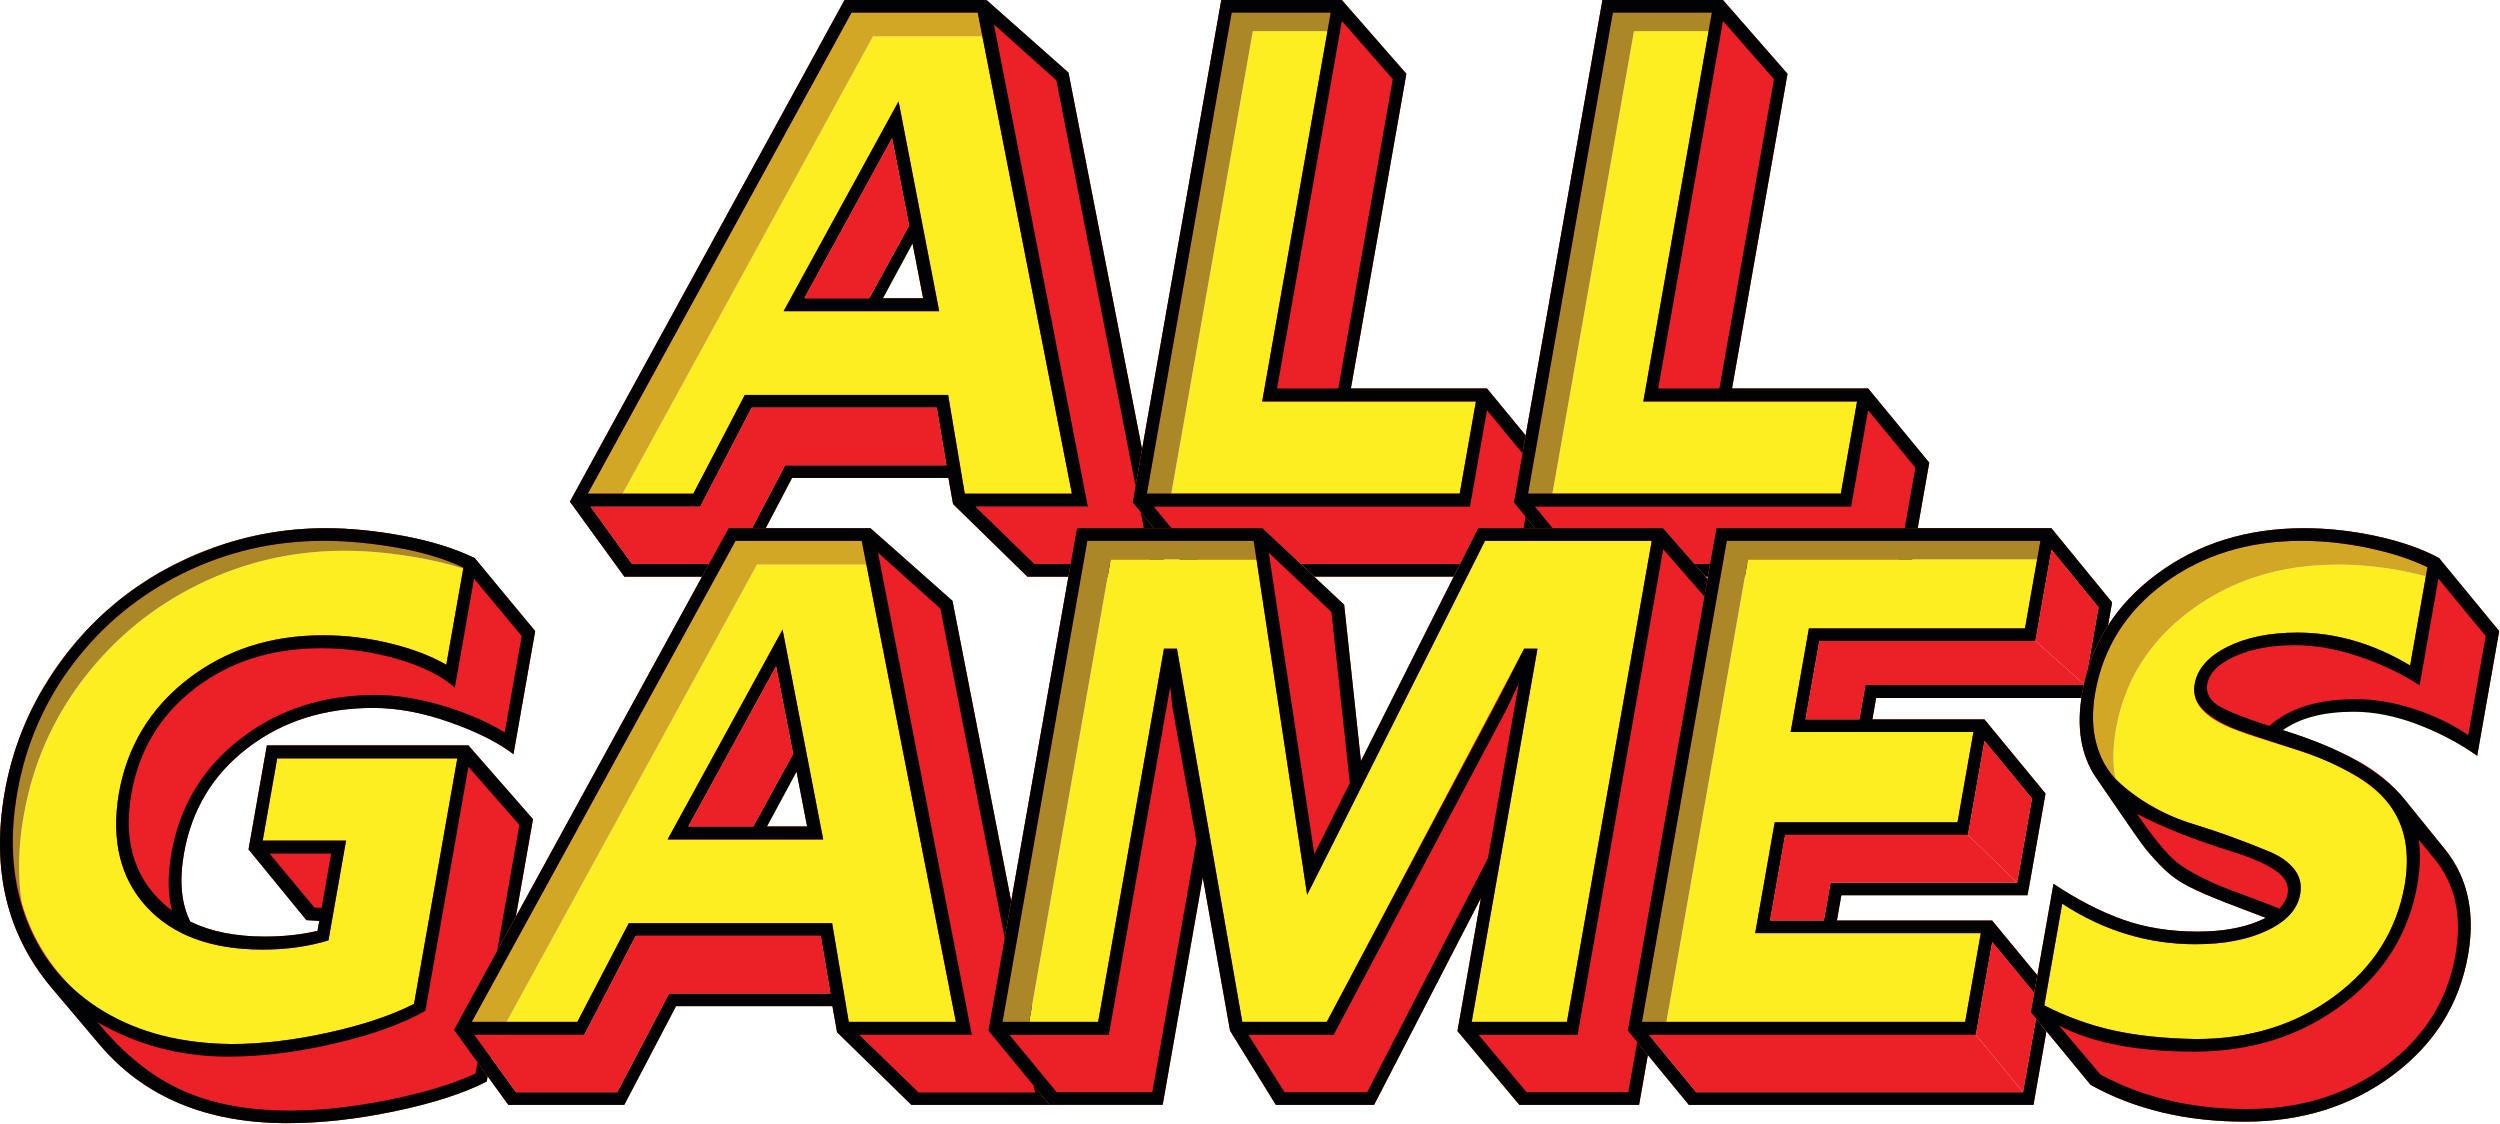 <?xml version="1.0" encoding="UTF-8" standalone="no"?><!DOCTYPE svg PUBLIC "-//W3C//DTD SVG 1.1//EN" "http://www.w3.org/Graphics/SVG/1.1/DTD/svg11.dtd"><svg width="100%" height="100%" viewBox="0 0 2151 967" version="1.1" xmlns="http://www.w3.org/2000/svg" xmlns:xlink="http://www.w3.org/1999/xlink" xml:space="preserve" xmlns:serif="http://www.serif.com/" style="fill-rule:evenodd;clip-rule:evenodd;stroke-linejoin:round;stroke-miterlimit:2;"><g id="ALL"><g id="A"><path d="M759.724,256.631l25.415,-47.059l7.055,36.083l0.872,4.537l1.243,6.439l-34.585,0Zm7.916,-137.883l10.008,51.468l0.872,4.526l3.729,19.391l-34.33,62.498l-55.942,0l75.663,-137.883Zm157.178,-28.21l-3.208,-16.342l-48.441,-42.883l-122.03,-0l-221.568,404.598l72.878,-0l44.318,-85.225l159.23,-0l4.696,27.848l0.584,3.454l3.082,18.371l-138.84,-0l-44.552,84.863l-87.19,0l-23.44,-32.439l-5.546,10.147l24.151,33.151l97.986,0l44.541,-84.874l134.611,-0l2.964,17.011l0.648,3.453l0.319,1.913l5.589,5.482l3.57,3.464l12.612,12.347l1.073,0.998l41.163,40.206l120.054,0l-79.254,-405.543Z" style="fill:#fcee21;fill-rule:nonzero;"/><path d="M921.61,74.196l-48.441,-42.883l-122.03,-0l-221.568,404.598l-21.538,-0l10.381,14.248l1.923,2.624l-5.546,10.147l24.151,33.151l-1.679,0l-46.899,-64.474l236.368,-431.607l122.01,0l70.573,62.508l1.795,9.117l0.5,2.571Z" style="fill:#d1a725;fill-rule:nonzero;"/><path d="M756.441,256.631l27.891,-51.649l9.924,51.649l-37.815,0Zm-64.464,0l75.599,-137.883l14.673,75.385l-34.33,62.498l-55.942,0Zm81.156,-169.44l-98.932,180.586l133.889,-0l-34.957,-180.586Zm-16.692,169.44l27.891,-51.649l9.924,51.649l-37.815,0Zm-64.464,0l75.599,-137.883l14.673,75.385l-34.33,62.498l-55.942,0Zm81.156,-169.44l-98.932,180.586l133.889,-0l-34.957,-180.586Zm-25.214,169.44l-55.942,0l75.599,-137.883l14.673,75.385l-34.33,62.498Zm46.337,0l-37.815,0l27.891,-51.649l9.924,51.649Zm-120.055,11.146l133.889,-0l-34.957,-180.586l-98.932,180.586Zm141.581,72.05l-174.976,-0l-44.265,84.927l-90.824,0l226.966,-413.895l108.547,0l81.006,413.895l-92.141,0l-14.313,-84.927Zm-140.263,60.532l-44.626,84.927l-87.127,-0l-35.733,-49.375l94.416,-0l44.318,-85.225l159.23,-0l8.362,49.673l-138.84,-0Zm243.796,-337.851l-70.573,-62.508l-122.073,0l-236.305,431.607l46.836,64.538l99.717,0l44.552,-84.938l134.547,-0l3.985,22.44l63.942,62.498l120.118,0l-84.746,-433.637Zm-162.874,194.123l27.891,-51.649l9.924,51.649l-37.815,0Zm-64.464,0l75.599,-137.883l14.673,75.385l-34.33,62.498l-55.942,0Zm81.156,-169.44l-98.932,180.586l133.889,-0l-34.957,-180.586Zm-16.692,169.44l27.891,-51.649l9.924,51.649l-37.815,0Zm-64.464,0l75.599,-137.883l14.673,75.385l-34.33,62.498l-55.942,0Zm81.156,-169.44l-98.932,180.586l133.889,-0l-34.957,-180.586Zm-16.692,169.44l27.891,-51.649l9.924,51.649l-37.815,0Zm-64.464,0l75.599,-137.883l14.673,75.385l-34.33,62.498l-55.942,0Zm81.156,-169.44l-98.932,180.586l133.889,-0l-34.957,-180.586Zm-16.692,169.44l27.891,-51.649l9.924,51.649l-37.815,0Zm-64.464,0l75.599,-137.883l14.673,75.385l-34.33,62.498l-55.942,0Zm81.156,-169.44l-98.932,180.586l133.889,-0l-34.957,-180.586Z" style="fill:#ec2027;fill-rule:nonzero;"/><path d="M785.139,209.572l9.117,47.059l-34.532,0l25.415,-47.059Zm-93.162,47.059l75.599,-137.883l14.673,75.385l-34.33,62.498l-55.942,0Zm81.156,-169.44l-98.932,180.586l133.889,-0l-34.957,-180.586Zm12.006,122.381l9.117,47.059l-34.532,0l25.415,-47.059Zm-93.162,47.059l75.599,-137.883l14.673,75.385l-34.33,62.498l-55.942,0Zm81.156,-169.44l-98.932,180.586l133.889,-0l-34.957,-180.586Zm12.006,122.381l9.117,47.059l-34.532,0l25.415,-47.059Zm-93.162,47.059l75.599,-137.883l14.673,75.385l-34.33,62.498l-55.942,0Zm81.156,-169.44l-98.932,180.586l133.889,-0l-34.957,-180.586Zm12.006,122.381l9.117,47.059l-34.532,0l25.415,-47.059Zm-93.162,47.059l75.599,-137.883l14.673,75.385l-34.33,62.498l-55.942,0Zm81.156,-169.44l-98.932,180.586l133.889,-0l-34.957,-180.586Zm-25.214,169.44l-55.942,0l75.599,-137.883l14.673,75.385l-34.33,62.498Zm46.337,0l-34.532,0l25.415,-47.059l9.117,47.059Zm-120.055,11.146l133.889,-0l-34.957,-180.586l-98.932,180.586Zm215.958,217.509l-50.82,-49.375l96.678,-0l-80.783,-414.852l53.668,48.069l80.943,414.617l0.329,1.541l-100.015,-0Zm-74.377,-145.459l-174.976,-0l-44.265,84.927l-90.824,0l226.966,-413.895l108.547,0l81.006,413.895l-92.141,0l-14.313,-84.927Zm-140.263,60.532l-44.626,84.927l-87.127,-0l-35.733,-49.375l94.416,-0l44.318,-85.225l159.23,-0l8.362,49.673l-138.84,-0Zm243.796,-337.851l-70.573,-62.508l-122.073,0l-236.305,431.607l46.836,64.538l99.717,0l44.552,-84.938l134.547,-0l3.985,22.44l63.942,62.498l120.118,0l0.011,-0.064l-84.757,-433.573Zm-134.176,147.064l9.117,47.059l-34.532,0l25.415,-47.059Zm-93.162,47.059l75.599,-137.883l14.673,75.385l-34.33,62.498l-55.942,0Zm81.156,-169.44l-98.932,180.586l133.889,-0l-34.957,-180.586Zm12.006,122.381l9.117,47.059l-34.532,0l25.415,-47.059Zm-93.162,47.059l75.599,-137.883l14.673,75.385l-34.33,62.498l-55.942,0Zm81.156,-169.44l-98.932,180.586l133.889,-0l-34.957,-180.586Zm12.006,122.381l9.117,47.059l-34.532,0l25.415,-47.059Zm-93.162,47.059l75.599,-137.883l14.673,75.385l-34.33,62.498l-55.942,0Zm81.156,-169.44l-98.932,180.586l133.889,-0l-34.957,-180.586Zm12.006,122.381l9.117,47.059l-34.532,0l25.415,-47.059Zm-93.162,47.059l75.599,-137.883l14.673,75.385l-34.33,62.498l-55.942,0Zm81.156,-169.44l-98.932,180.586l133.889,-0l-34.957,-180.586Z" style="fill:#010204;fill-rule:nonzero;"/><path d="M990.174,485.286l-100.015,-0l-50.82,-49.375l95.669,-0l54.837,47.834l0.329,1.541Z" style="fill:#ec2027;fill-rule:nonzero;"/><path d="M782.249,194.133l-34.33,62.498l-55.942,0l75.599,-137.883l14.673,75.385Z" style="fill:#ec2027;fill-rule:nonzero;"/><path d="M814.359,400.359l-138.84,-0l-44.626,84.927l-87.127,-0l-35.733,-49.375l94.416,-0l44.318,-85.225l159.23,-0l8.362,49.673Z" style="fill:#ec2027;fill-rule:nonzero;"/></g><g id="L"><path d="M1301.49,361.12l-22.1,-26.84l-117.08,0l47.74,-270.762l-32.11,-36.679l-15.747,0l18.818,21.474l17.382,19.795l-46.931,266.172l-52.659,0l54.2,-307.441l-75.078,0l-72.135,409.072l259.011,-0l14.621,-82.898l6.683,8.107l19.507,23.673l14.43,17.531l-14.621,82.962l-272.069,-0l-29.868,-36.317l-1.785,10.136l30.442,37.04l282.577,0l17.288,-98.05l-30.516,-36.975Z" style="fill:#fcee21;fill-rule:nonzero;"/><path d="M1177.94,26.839l-15.747,0l-7.65,-8.712l-1.54,8.712l-75.078,0l-72.135,409.072l-13.069,-0l10.763,13.058l-1.785,10.136l30.442,37.04l-5.005,0l-52.552,-63.879l76.214,-432.266l103.66,0l23.482,26.839Z" style="fill:#ab8727;fill-rule:nonzero;"/><path d="M986.793,424.722l269.106,0l13.971,-79.275l-183.901,0l58.991,-334.577l-85.193,-0l-72.974,413.852Zm40.376,71.402l-52.574,-63.837l76.226,-432.287l103.627,0l55.592,63.507l-47.75,270.741l117.122,0l52.573,63.837l-17.287,98.039l-287.529,-0Z" style="fill:#ec2027;fill-rule:nonzero;"/><path d="M1098.8,334.248l52.637,0l46.933,-266.14l-43.83,-50.013l-55.74,316.153Zm-65.441,151.017l272.059,-0l14.621,-82.92l-40.642,-49.332l-14.62,82.908l-272.07,0l40.652,49.344Zm-46.57,-60.543l269.106,0l13.971,-79.275l-183.901,0l58.991,-334.577l-85.193,-0l-72.974,413.852Zm40.376,71.402l-52.574,-63.837l76.226,-432.287l103.627,0l55.592,63.507l-47.75,270.741l117.122,0l52.573,63.837l-17.287,98.039l-287.529,-0Z" style="fill:#010204;fill-rule:nonzero;"/></g><g id="L1" serif:id="L"><path d="M1629.42,361.12l-22.1,-26.84l-117.079,0l47.739,-270.762l-32.11,-36.679l-15.746,0l18.817,21.474l17.383,19.795l-46.932,266.172l-52.658,0l54.199,-307.441l-75.077,0l-72.135,409.072l259.011,-0l14.62,-82.898l6.683,8.107l19.508,23.673l14.429,17.531l-14.62,82.962l-272.069,-0l-29.868,-36.317l-1.785,10.136l30.441,37.04l282.578,0l17.287,-98.05l-30.516,-36.975Z" style="fill:#fcee21;fill-rule:nonzero;"/><path d="M1505.88,26.839l-15.746,0l-7.65,-8.712l-1.541,8.712l-75.077,0l-72.135,409.072l-13.07,-0l10.764,13.058l-1.785,10.136l30.441,37.04l-5.004,0l-52.553,-63.879l76.215,-432.266l103.659,0l23.482,26.839Z" style="fill:#ab8727;fill-rule:nonzero;"/><path d="M1314.73,424.722l269.105,0l13.972,-79.275l-183.902,0l58.992,-334.577l-85.193,-0l-72.974,413.852Zm40.375,71.402l-52.573,-63.837l76.225,-432.287l103.628,0l55.591,63.507l-47.75,270.741l117.122,0l52.574,63.837l-17.287,98.039l-287.53,-0Z" style="fill:#ec2027;fill-rule:nonzero;"/><path d="M1426.74,334.248l52.637,0l46.932,-266.14l-43.829,-50.013l-55.74,316.153Zm-65.441,151.017l272.059,-0l14.62,-82.92l-40.641,-49.332l-14.62,82.908l-272.07,0l40.652,49.344Zm-46.57,-60.543l269.105,0l13.972,-79.275l-183.902,0l58.992,-334.577l-85.193,-0l-72.974,413.852Zm40.375,71.402l-52.573,-63.837l76.225,-432.287l103.628,0l55.591,63.507l-47.75,270.741l117.122,0l52.574,63.837l-17.287,98.039l-287.53,-0Z" style="fill:#010204;fill-rule:nonzero;"/></g></g><g id="GAMES"><g id="G"><path d="M409.13,923.625c-19.359,8.989 -44.254,16.564 -74.727,22.663c-30.484,6.142 -58.874,9.244 -85.182,9.244c-36.615,0 -67.885,-5.971 -93.683,-17.967c-18.647,-8.575 -36.19,-21.038 -52.765,-37.327c-6.396,-6.322 -12.697,-13.239 -18.775,-20.697c34.033,19.741 71.423,29.591 112.213,29.591c28.996,-0 59.597,-3.762 91.994,-11.337c32.353,-7.576 58.279,-16.948 77.851,-28.147l36.996,-209.869l0.851,0.956l42.947,49.015l-37.72,213.875Zm-241.086,-331.306c30.005,-23.024 66.206,-34.532 108.558,-34.532c22.6,0 44.53,3.103 65.791,9.361c21.261,6.269 37.592,14.429 48.929,24.523l16.544,-93.767l16.426,19.816l24.555,29.517l-14.609,82.898c-38.4,-23.44 -78.553,-35.191 -120.416,-35.191c-42.586,-0 -79.615,12.761 -111.076,38.357c-31.461,25.522 -50.778,58.672 -57.982,99.473c-3.559,20.21 -2.476,37.093 3.23,50.683c-2.688,-1.955 -5.249,-4.038 -7.608,-6.195c-25.362,-22.61 -34.468,-53.795 -27.466,-93.512c6.683,-37.932 25.065,-68.406 55.124,-91.431Zm63.921,142.123l52.967,0l-7.661,43.415l-6.269,0l-21.579,-24.034l-16.512,-18.307l-0.946,-1.074Zm171.003,-93.098l-173.372,0l-15.779,89.454l16.554,19.083l33.778,38.835l11.093,0.648l-2.03,11.518c-13.94,3.283 -29.081,4.951 -45.306,4.951c-20.931,0 -39.207,-2.932 -54.794,-8.893c-3.262,-1.126 -6.354,-2.497 -9.382,-3.931c-1.36,-2.083 -2.582,-4.293 -3.73,-6.62c-6.736,-14.195 -8.202,-31.907 -4.441,-53.264c6.683,-37.921 24.385,-68.639 53.222,-92.142c28.826,-23.439 63.103,-35.18 102.767,-35.18c23.918,-0 47.622,4.165 71.147,12.516c8.362,2.986 16.203,6.152 23.598,9.606c0.16,0.063 0.266,0.116 0.447,0.18c13.27,6.195 24.937,13.122 35.031,20.815l18.668,-105.912l-36.295,-43.787c-17.288,-8.171 -37.645,-14.429 -61.095,-18.785c-23.737,-4.346 -45.955,-6.556 -66.589,-6.556c-44.307,0 -86.085,9.595 -125.314,28.805c-39.228,19.2 -72.251,46.156 -99.016,80.932c-26.712,34.766 -43.935,73.952 -51.628,117.6c-11.762,66.684 1.976,123.04 41.215,169.08l24.12,28.635l1.179,1.36c20.953,24.289 46.655,41.874 77.001,52.722c24.608,8.946 52.403,13.367 83.291,13.367c28.986,-0 59.894,-3.464 92.779,-10.371c32.949,-6.927 59.141,-15.396 78.68,-25.479l39.802,-225.669l-55.601,-63.518Z" style="fill:#fcee21;fill-rule:nonzero;"/><path d="M424.144,499.221c-17.288,-8.171 -37.645,-14.429 -61.095,-18.785c-23.737,-4.346 -45.955,-6.556 -66.589,-6.556c-44.307,0 -86.085,9.595 -125.314,28.805c-39.228,19.2 -72.251,46.156 -99.016,80.932c-26.712,34.766 -43.935,73.952 -51.628,117.6c-11.762,66.684 1.976,123.04 41.215,169.08l24.12,28.635l-40.568,-48.016c-39.228,-46.039 -52.956,-102.459 -41.204,-169.132c7.692,-43.595 24.863,-82.845 51.638,-117.611c26.755,-34.712 59.725,-61.732 99.006,-80.932c39.218,-19.147 80.996,-28.752 125.304,-28.752c20.57,0 42.798,2.157 66.588,6.566c23.811,4.42 44.392,10.732 61.775,19.094l15.768,19.072Z" style="fill:#ab8727;fill-rule:nonzero;"/><path d="M199.123,898.283c25.872,0 53.71,-3.304 83.493,-9.881c29.782,-6.577 54.305,-14.79 73.601,-24.672l37.241,-211.208l-154.948,0l-12.474,70.721l71.72,0l-15.14,85.874c-17.383,5.27 -36.264,7.905 -56.665,7.905c-44.084,-0 -77.394,-12.283 -99.93,-36.849c-22.536,-24.565 -30.463,-57.025 -23.79,-97.38c7.161,-40.577 26.978,-73.42 59.491,-98.538c32.492,-25.108 71.221,-37.667 116.197,-37.667c19.285,0 38.464,2.306 57.504,6.907c19.03,4.601 35.212,10.753 48.557,18.424l14.738,-83.567c-16.406,-7.672 -35.638,-13.42 -57.653,-17.256c-22.016,-3.846 -42.905,-5.769 -62.636,-5.769c-42.777,-0 -83.015,9.275 -120.713,27.795c-37.709,18.541 -69.106,44.254 -94.203,77.15c-25.097,32.906 -41.29,69.978 -48.558,111.204c-5.769,32.683 -4.993,62.837 2.306,90.463c7.3,27.636 20.241,51.543 38.846,71.72c32.726,35.765 80.401,53.955 143.016,54.624Zm48.196,68.087c-69.532,-0 -123.359,-22.473 -161.482,-67.428l-40.557,-48.036c-39.25,-46.061 -52.977,-102.534 -41.184,-169.43c5.685,-32.237 16.99,-62.455 33.916,-90.644c16.916,-28.178 37.507,-52.244 61.754,-72.198c24.236,-19.955 52.011,-35.648 83.302,-47.049c31.291,-11.401 63.709,-17.107 97.263,-17.107c20.624,0 42.777,2.189 66.45,6.577c23.684,4.399 44.212,10.743 61.606,19.083l52.084,62.838l-18.679,105.933c-13.133,-10.094 -31.366,-19.253 -54.698,-27.477c-23.334,-8.223 -45.317,-12.335 -65.919,-12.335c-42.119,-0 -78.138,11.464 -108.048,34.394c-29.921,22.908 -48.196,53.126 -54.805,90.622c-4.176,23.684 -2.38,43.319 5.408,58.885c17.574,8.564 38.973,12.835 64.198,12.835c16.224,0 31.323,-1.646 45.274,-4.94l1.509,-8.554l-11.061,-0.648l-49.811,-60.872l15.789,-89.485l173.371,-0l55.592,63.496l-39.802,225.68c-19.54,10.083 -45.774,18.594 -78.68,25.511c-32.907,6.896 -63.847,10.349 -92.79,10.349Z" style="fill:#ec2027;fill-rule:nonzero;"/><path d="M276.687,781.162l8.234,-46.72l-52.966,0l38.537,46.39l6.195,0.33Zm-27.466,174.349c26.329,-0 54.719,-3.06 85.193,-9.202c30.473,-6.141 55.389,-13.706 74.737,-22.695l37.709,-213.843l-43.818,-50.013l-37.008,209.901c-19.529,11.178 -45.476,20.549 -77.84,28.114c-32.365,7.566 -63.018,11.369 -91.972,11.369c-40.801,0 -78.202,-9.881 -112.234,-29.623c21.824,26.755 45.667,46.103 71.518,58.067c25.862,11.954 57.1,17.925 93.715,17.925Zm-101.248,-172.054c-3.634,-14.238 -3.793,-30.697 -0.51,-49.344c7.161,-40.567 26.977,-73.41 59.48,-98.538c32.513,-25.108 71.231,-37.656 116.197,-37.656c17.766,-0 36.965,3.071 57.589,9.212c20.645,6.141 38.474,13.813 53.53,23.025l14.61,-82.909l-40.982,-49.354l-16.533,93.778c-11.379,-10.104 -27.763,-18.264 -49.141,-24.523c-21.368,-6.258 -43.468,-9.371 -66.281,-9.371c-42.108,-0 -78.116,11.454 -108.037,34.383c-29.931,22.919 -48.185,53.126 -54.805,90.633c-7.693,43.638 3.932,77.203 34.883,100.664Zm51.15,114.826c25.872,0 53.71,-3.304 83.493,-9.881c29.782,-6.577 54.305,-14.79 73.601,-24.672l37.241,-211.208l-154.948,0l-12.474,70.721l71.72,0l-15.14,85.874c-17.383,5.27 -36.264,7.905 -56.665,7.905c-44.084,-0 -77.394,-12.283 -99.93,-36.849c-22.536,-24.565 -30.463,-57.025 -23.79,-97.38c7.161,-40.577 26.978,-73.42 59.491,-98.538c32.492,-25.108 71.221,-37.667 116.197,-37.667c19.285,0 38.464,2.306 57.504,6.907c19.03,4.601 35.212,10.753 48.557,18.424l14.738,-83.567c-16.406,-7.672 -35.638,-13.42 -57.653,-17.256c-22.016,-3.846 -42.905,-5.769 -62.636,-5.769c-42.777,-0 -83.015,9.275 -120.713,27.795c-37.709,18.541 -69.106,44.254 -94.203,77.15c-25.097,32.906 -41.29,69.978 -48.558,111.204c-7.395,41.895 -4.483,79.232 8.703,112.021c13.185,32.79 35.052,58.333 65.611,76.651c30.536,18.307 67.161,27.679 109.854,28.135Zm48.196,68.087c-69.532,-0 -123.359,-22.473 -161.482,-67.428l-40.557,-48.036c-39.25,-46.061 -52.977,-102.534 -41.184,-169.43c5.685,-32.237 16.99,-62.455 33.916,-90.644c16.916,-28.178 37.507,-52.244 61.754,-72.198c24.236,-19.955 52.011,-35.648 83.302,-47.049c31.291,-11.401 63.709,-17.107 97.263,-17.107c20.624,0 42.777,2.189 66.45,6.577c23.684,4.399 44.212,10.743 61.606,19.083l52.084,62.838l-18.679,105.933c-13.133,-10.094 -31.366,-19.253 -54.698,-27.477c-23.334,-8.223 -45.317,-12.335 -65.919,-12.335c-42.119,-0 -78.138,11.464 -108.048,34.394c-29.921,22.908 -48.196,53.126 -54.805,90.622c-4.176,23.684 -2.38,43.319 5.408,58.885c17.574,8.564 38.973,12.835 64.198,12.835c16.224,0 31.323,-1.646 45.274,-4.94l1.509,-8.554l-11.061,-0.648l-49.811,-60.872l15.789,-89.485l173.371,-0l55.592,63.496l-39.802,225.68c-19.54,10.083 -45.774,18.594 -78.68,25.511c-32.907,6.896 -63.847,10.349 -92.79,10.349Z" style="fill:#010204;fill-rule:nonzero;"/></g><g id="A1" serif:id="A"><path d="M659.917,711.109l25.415,-47.059l7.055,36.084l0.872,4.537l1.243,6.438l-34.585,0Zm7.915,-137.883l10.009,51.469l0.872,4.526l3.729,19.391l-34.33,62.497l-55.942,0l75.662,-137.883Zm157.179,-28.21l-3.208,-16.342l-48.441,-42.883l-122.03,-0l-221.568,404.598l72.878,-0l44.318,-85.225l159.23,-0l4.696,27.849l0.584,3.453l3.082,18.371l-138.84,-0l-44.552,84.864l-87.19,-0l-23.44,-32.439l-5.546,10.147l24.151,33.15l97.986,0l44.541,-84.874l134.611,0l2.964,17.011l0.648,3.453l0.319,1.913l5.589,5.483l3.57,3.463l12.612,12.347l1.073,0.999l41.163,40.205l120.054,0l-79.254,-405.543Z" style="fill:#fcee21;fill-rule:nonzero;"/><path d="M821.803,528.674l-48.441,-42.883l-122.03,-0l-221.568,404.598l-21.538,-0l10.381,14.248l1.923,2.625l-5.546,10.147l24.151,33.15l-1.679,0l-46.899,-64.473l236.368,-431.608l122.01,0l70.573,62.509l1.795,9.116l0.5,2.571Z" style="fill:#d1a725;fill-rule:nonzero;"/><path d="M656.633,711.109l27.892,-51.649l9.924,51.649l-37.816,0Zm-64.463,0l75.599,-137.883l14.673,75.386l-34.33,62.497l-55.942,0Zm81.156,-169.44l-98.932,180.586l133.889,0l-34.957,-180.586Zm-16.693,169.44l27.892,-51.649l9.924,51.649l-37.816,0Zm-64.463,0l75.599,-137.883l14.673,75.386l-34.33,62.497l-55.942,0Zm81.156,-169.44l-98.932,180.586l133.889,0l-34.957,-180.586Zm-25.214,169.44l-55.942,0l75.599,-137.883l14.673,75.386l-34.33,62.497Zm46.337,0l-37.816,0l27.892,-51.649l9.924,51.649Zm-120.055,11.146l133.889,0l-34.957,-180.586l-98.932,180.586Zm141.581,72.05l-174.976,-0l-44.265,84.927l-90.824,0l226.965,-413.895l108.548,0l81.006,413.895l-92.141,0l-14.313,-84.927Zm-140.263,60.532l-44.626,84.927l-87.127,0l-35.733,-49.375l94.416,-0l44.318,-85.225l159.23,-0l8.362,49.673l-138.84,-0Zm243.796,-337.85l-70.573,-62.509l-122.073,0l-236.305,431.608l46.836,64.537l99.717,0l44.552,-84.938l134.547,0l3.985,22.441l63.942,62.497l120.118,0l-84.746,-433.636Zm-162.875,194.122l27.892,-51.649l9.924,51.649l-37.816,0Zm-64.463,0l75.599,-137.883l14.673,75.386l-34.33,62.497l-55.942,0Zm81.156,-169.44l-98.932,180.586l133.889,0l-34.957,-180.586Zm-16.693,169.44l27.892,-51.649l9.924,51.649l-37.816,0Zm-64.463,0l75.599,-137.883l14.673,75.386l-34.33,62.497l-55.942,0Zm81.156,-169.44l-98.932,180.586l133.889,0l-34.957,-180.586Zm-16.693,169.44l27.892,-51.649l9.924,51.649l-37.816,0Zm-64.463,0l75.599,-137.883l14.673,75.386l-34.33,62.497l-55.942,0Zm81.156,-169.44l-98.932,180.586l133.889,0l-34.957,-180.586Zm-16.693,169.44l27.892,-51.649l9.924,51.649l-37.816,0Zm-64.463,0l75.599,-137.883l14.673,75.386l-34.33,62.497l-55.942,0Zm81.156,-169.44l-98.932,180.586l133.889,0l-34.957,-180.586Z" style="fill:#ec2027;fill-rule:nonzero;"/><path d="M685.332,664.05l9.117,47.059l-34.532,0l25.415,-47.059Zm-93.162,47.059l75.599,-137.883l14.673,75.386l-34.33,62.497l-55.942,0Zm81.156,-169.44l-98.932,180.586l133.889,0l-34.957,-180.586Zm12.006,122.381l9.117,47.059l-34.532,0l25.415,-47.059Zm-93.162,47.059l75.599,-137.883l14.673,75.386l-34.33,62.497l-55.942,0Zm81.156,-169.44l-98.932,180.586l133.889,0l-34.957,-180.586Zm12.006,122.381l9.117,47.059l-34.532,0l25.415,-47.059Zm-93.162,47.059l75.599,-137.883l14.673,75.386l-34.33,62.497l-55.942,0Zm81.156,-169.44l-98.932,180.586l133.889,0l-34.957,-180.586Zm12.006,122.381l9.117,47.059l-34.532,0l25.415,-47.059Zm-93.162,47.059l75.599,-137.883l14.673,75.386l-34.33,62.497l-55.942,0Zm81.156,-169.44l-98.932,180.586l133.889,0l-34.957,-180.586Zm-25.214,169.44l-55.942,0l75.599,-137.883l14.673,75.386l-34.33,62.497Zm46.337,0l-34.532,0l25.415,-47.059l9.117,47.059Zm-120.055,11.146l133.889,0l-34.957,-180.586l-98.932,180.586Zm215.958,217.509l-50.82,-49.375l96.678,-0l-80.783,-414.851l53.668,48.068l80.943,414.618l0.329,1.54l-100.015,0Zm-74.377,-145.459l-174.976,-0l-44.265,84.927l-90.824,0l226.965,-413.895l108.548,0l81.006,413.895l-92.141,0l-14.313,-84.927Zm-140.263,60.532l-44.626,84.927l-87.127,0l-35.733,-49.375l94.416,-0l44.318,-85.225l159.23,-0l8.362,49.673l-138.84,-0Zm243.796,-337.85l-70.573,-62.509l-122.073,0l-236.305,431.608l46.836,64.537l99.717,0l44.552,-84.938l134.547,0l3.985,22.441l63.942,62.497l120.118,0l0.011,-0.064l-84.757,-433.572Zm-134.176,147.063l9.117,47.059l-34.532,0l25.415,-47.059Zm-93.162,47.059l75.599,-137.883l14.673,75.386l-34.33,62.497l-55.942,0Zm81.156,-169.44l-98.932,180.586l133.889,0l-34.957,-180.586Zm12.006,122.381l9.117,47.059l-34.532,0l25.415,-47.059Zm-93.162,47.059l75.599,-137.883l14.673,75.386l-34.33,62.497l-55.942,0Zm81.156,-169.44l-98.932,180.586l133.889,0l-34.957,-180.586Zm12.006,122.381l9.117,47.059l-34.532,0l25.415,-47.059Zm-93.162,47.059l75.599,-137.883l14.673,75.386l-34.33,62.497l-55.942,0Zm81.156,-169.44l-98.932,180.586l133.889,0l-34.957,-180.586Zm12.006,122.381l9.117,47.059l-34.532,0l25.415,-47.059Zm-93.162,47.059l75.599,-137.883l14.673,75.386l-34.33,62.497l-55.942,0Zm81.156,-169.44l-98.932,180.586l133.889,0l-34.957,-180.586Z" style="fill:#010204;fill-rule:nonzero;"/><path d="M890.367,939.764l-100.015,0l-50.82,-49.375l95.669,-0l54.837,47.835l0.329,1.54Z" style="fill:#ec2027;fill-rule:nonzero;"/><path d="M682.442,648.612l-34.33,62.497l-55.942,0l75.599,-137.883l14.673,75.386Z" style="fill:#ec2027;fill-rule:nonzero;"/><path d="M714.552,854.837l-138.84,-0l-44.626,84.927l-87.127,0l-35.733,-49.375l94.416,-0l44.318,-85.225l159.23,-0l8.362,49.673Z" style="fill:#ec2027;fill-rule:nonzero;"/></g><g id="M"><path d="M1400.96,939.764l-87.477,0l-28.88,-34.468l-12.463,-14.907l85.236,-0l73.664,-417.784l7.586,8.713l20.528,23.609l15.375,17.659l-73.569,417.178Zm-224.649,0l-71.093,0l-18.361,-29.166l-12.707,-20.209l73.356,-0l150.198,-282.929l0.053,-0.308l8.968,-19.083l-26.51,150.358l-103.904,201.337Zm278.126,-458.446l-23.482,-26.84l-159.24,0l-79.232,157.456l-9.553,19.019l-12.027,23.917l-12.506,-116.845l-1.87,-17.755l-41.619,-38.952l-17.118,-0l23.036,21.888l24.693,23.311l15.885,147.075l-11.369,22.791l-19.168,38.399l-38.325,-253.464l-136.874,-0l-72.135,409.071l70.498,-0l52.85,-299.685l1.69,16.756l14.716,81.942l6.205,34.532l-38.071,215.83l-82.239,0l-28.295,-34.351l-1.445,8.171l30.452,37.039l90.474,0l34.521,-195.801l11.486,64.718l5.451,30.643l6.492,36.561l39.377,63.879l84.566,0l91.93,-178.025l-20.199,114.508l2.465,2.975l50.81,60.542l103.001,0l76.278,-432.627l-32.109,-36.678Z" style="fill:#fcee21;fill-rule:nonzero;"/><path d="M1097.79,481.318l-6.141,-5.78l0.893,5.78l-136.874,-0l-72.135,409.071l-15.024,-0l12.378,15.024l-1.445,8.171l30.452,37.039l-6.917,0l-52.553,-63.879l76.226,-432.266l159.528,0l28.73,26.84l-17.118,-0Z" style="fill:#ab8727;fill-rule:nonzero;"/><path d="M862.595,879.201l82.239,-0l56.622,-321.084l11.188,-0l56.229,321.084l72.687,-0l169.802,-321.084l11.507,-0l-56.611,321.084l81.92,-0l72.974,-413.853l-143.44,-0l-153.067,304.647l-45.976,-304.647l-143.101,-0l-72.973,413.853Zm40.365,71.401l-52.563,-63.836l76.225,-432.288l159.548,0l70.329,65.813l14.44,134.547l100.79,-200.36l159.23,0l55.581,63.507l-76.279,432.617l-102.969,0l-53.296,-63.507l20.199,-114.476l-91.93,177.983l-84.545,0l-39.398,-63.836l-23.461,-131.912l-34.521,195.748l-97.38,0Z" style="fill:#ec2027;fill-rule:nonzero;"/><path d="M1313.49,939.743l87.509,0l73.548,-417.157l-43.5,-50.013l-73.664,417.827l-85.204,-0l41.311,49.343Zm-208.255,0l71.062,0l103.925,-201.337l26.51,-150.358l-8.946,19.083l-0.064,0.34l-150.23,282.929l-73.357,-0l31.1,49.343Zm25.618,-204.971l30.526,-61.18l-15.853,-147.064l-53.849,-50.98l39.176,259.224Zm-221.696,204.971l82.261,0l38.049,-215.819l-20.921,-116.453l-1.636,-16.777l-52.85,299.706l-85.544,-0l40.641,49.343Zm-46.559,-60.542l82.239,-0l56.622,-321.084l11.188,-0l56.229,321.084l72.687,-0l146.214,-275.034l23.588,-46.05l11.507,-0l-56.611,321.084l81.92,-0l72.974,-413.853l-143.44,-0l-153.067,304.647l-45.976,-304.647l-143.101,-0l-72.973,413.853Zm40.365,71.401l-52.563,-63.836l76.225,-432.288l159.548,0l70.329,65.813l14.44,134.547l100.79,-200.36l159.23,0l55.581,63.507l-76.279,432.617l-102.969,0l-53.296,-63.507l20.199,-114.476l-91.93,177.983l-84.545,0l-39.398,-63.836l-23.461,-131.912l-34.521,195.748l-97.38,0Z" style="fill:#010204;fill-rule:nonzero;"/></g><g id="E"><path d="M1535.91,718.324l157.264,-0l14.27,-80.932l6.928,8.415l19.253,23.375l14.737,17.893l-12.772,72.4l-157.264,0l-5.737,32.567l-49.684,-0l13.005,-73.718Zm200.243,100.546l-17.871,-21.707l-4.229,-5.121l-133.591,-0l3.825,-21.708l160.25,0l15.438,-87.551l-30.452,-36.976l-17.882,-21.718l-4.229,-5.121l-96.434,-0l3.825,-21.708l188.523,0l13.919,-78.967l-30.282,-36.975l-15.024,-0l19.274,23.609l14.419,17.659l-11.252,63.815l-185.538,0l-5.738,32.567l-49.683,-0l11.9,-67.46l185.899,-0l12.368,-70.19l-259.67,-0l-72.124,409.071l268.191,-0l14.1,-79.923l6.917,8.404l19.274,23.323l14.493,17.595l-14.1,79.976l-281.324,0l-29.857,-36.317l-1.785,10.137l30.441,37.039l291.461,0l16.767,-95.127l-30.219,-36.626Z" style="fill:#fcee21;fill-rule:nonzero;"/><path d="M1786.97,481.318l-15.024,-0l-6.863,-8.405l-1.488,8.405l-259.67,-0l-72.124,409.071l-13.058,-0l10.752,13.058l-1.785,10.137l30.441,37.039l-5.015,0l-52.541,-63.879l76.225,-432.266l288.177,0l21.973,26.84Z" style="fill:#ab8727;fill-rule:nonzero;"/><path d="M1740.67,939.764l-281.324,0l-40.609,-49.375l281.249,-0l14.1,-79.923l40.684,49.322l-14.1,79.976Zm-254.92,-474.427l269.806,0l-13.282,75.323l-185.898,-0l-15.715,89.156l157.264,-0l-13.696,77.66l-157.264,-0l-16.83,95.414l194.133,0l-13.462,76.342l-278.041,0l72.985,-413.895Zm265.471,86.171l13.856,-78.595l40.556,49.673l-11.773,66.79l-188.821,0l-5.217,29.592l-46.4,-0l11.9,-67.46l185.899,-0Zm-58.046,166.816l14.27,-80.932l40.918,49.683l-12.772,72.4l-160.536,0l-5.748,32.567l-46.401,-0l13.005,-73.718l157.264,-0Zm20.879,73.718l-133.591,-0l4.877,-27.679l160.25,0l14.386,-81.58l-52.563,-63.815l-96.434,-0l4.239,-24.035l188.523,0l13.505,-76.64l-52.255,-63.815l-288.177,0l-76.225,432.266l52.541,63.879l296.476,0l16.767,-95.127l-52.319,-63.454Z" style="fill:#ec2027;fill-rule:nonzero;"/><path d="M1740.67,939.764l-281.324,0l-40.609,-49.375l281.249,-0l14.1,-79.923l40.684,49.322l-14.1,79.976Zm-254.92,-474.427l269.806,0l-13.282,75.323l-185.898,-0l-15.715,89.156l157.264,-0l-13.696,77.66l-157.264,-0l-16.83,95.414l194.133,0l-13.462,76.342l-278.041,0l72.985,-413.895Zm265.471,86.171l13.856,-78.595l40.556,49.673l-11.773,66.79l-188.821,0l-5.217,29.592l-46.4,-0l11.9,-67.46l185.899,-0Zm-58.046,166.816l14.27,-80.932l40.918,49.683l-12.772,72.4l-160.536,0l-5.748,32.567l-46.401,-0l13.005,-73.718l157.264,-0Zm20.879,73.718l-133.591,-0l3.825,-21.708l160.25,0l15.438,-87.551l-52.563,-63.815l-96.434,-0l3.251,-18.435l188.513,-0l14.503,-82.24l-52.255,-63.815l-288.177,0l-76.225,432.266l52.541,63.879l296.476,0l16.767,-95.127l-52.319,-63.454Z" style="fill:#010204;fill-rule:nonzero;"/><path d="M1740.67,939.764l-281.324,0l-40.609,-49.375l281.249,-0l40.684,49.375Z" style="fill:#ec2027;fill-rule:nonzero;"/><path d="M1754.77,859.788l-14.1,79.976l-40.684,-49.375l14.1,-79.923l40.684,49.322Z" style="fill:#ec2027;fill-rule:nonzero;"/><path d="M1793.86,589.376l-188.821,0l-5.217,29.592l-46.4,-0l11.9,-67.46l185.899,-0l42.639,37.868Z" style="fill:#ec2027;fill-rule:nonzero;"/><path d="M1805.63,522.586l-11.773,66.79l-42.639,-37.868l13.856,-78.595l40.556,49.673Z" style="fill:#ec2027;fill-rule:nonzero;"/><path d="M1735.59,759.475l-160.536,0l-5.748,32.567l-46.401,-0l13.005,-73.718l157.264,-0l42.416,41.151Z" style="fill:#ec2027;fill-rule:nonzero;"/><path d="M1748.36,687.075l-12.772,72.4l-42.416,-41.151l14.27,-80.932l40.918,49.683Z" style="fill:#ec2027;fill-rule:nonzero;"/></g><g id="S"><path d="M2052.38,917.356c-33.321,24.576 -72.996,36.859 -119.045,36.859c-45.625,-0 -86.118,-9.117 -121.5,-27.307c-1.54,-0.723 -3.017,-1.498 -4.537,-2.338l-28.837,-33.99l-6.863,-8.107c2.454,1.307 5.047,2.508 7.65,3.634c27.679,12.527 63.857,18.732 108.526,18.732c48.897,0 91.207,-13.303 126.982,-39.961c35.711,-26.659 57.429,-61.255 65.175,-103.777c2.476,-14.068 2.837,-26.892 1.179,-38.527l13.569,16.459c7.703,9.371 13.186,19.858 16.458,31.429c4.346,15.279 4.845,32.386 1.488,51.479c-6.896,39.059 -26.988,70.849 -60.245,95.415Zm-118.068,-145.938c-11.773,-4.229 -19.646,-7.267 -23.758,-9.01c-14.089,-5.95 -25.128,-11.677 -33.204,-17.287c-1.764,-1.19 -3.4,-2.38 -4.855,-3.57c-8.235,-6.747 -19.53,-20.464 -33.873,-41.343l10.529,5.61c4.399,2.444 8.957,4.654 13.664,6.736c4.633,2.083 9.882,4.187 15.651,6.269c5.77,2.083 10.338,3.634 13.653,4.771c3.273,1.073 8.458,2.741 15.524,4.951c7.076,2.147 11.475,3.581 13.09,4.229c16.958,5.961 29.464,11.507 37.528,16.82c8.023,5.249 11.401,11.815 9.999,19.742c-0.096,0.542 -0.255,1.126 -0.415,1.668c-0.966,3.453 -3.272,7.034 -6.736,10.795c-6.088,-2.624 -15.024,-6.088 -26.797,-10.381Zm188.29,-2.39c-3.39,-13.888 -9.637,-26.532 -18.668,-37.858l-24.237,-29.995l-10.869,-13.43c-11.784,-14.674 -29.22,-27.722 -52.436,-39.176c-4.271,-2.157 -8.798,-4.239 -13.451,-6.205c-11.699,-5.068 -24.64,-9.775 -38.772,-14.195c14.79,-10.498 35.17,-15.81 61.053,-15.81c17.298,-0 35.456,3.58 54.348,10.742c18.913,7.097 36.211,16.161 51.819,27.137l18.913,-107.294l-28.295,-34.351l-0.053,-0c-6.864,-3.347 -14.398,-6.322 -22.579,-9.011l27.137,32.864l12.177,14.791l-15.025,85.225c-14.333,-9.659 -30.122,-17.235 -47.345,-22.728c-17.224,-5.483 -33.608,-8.224 -49.185,-8.224c-32.683,0 -57.535,7.693 -74.493,23.025c-9.776,-3.039 -17.277,-5.493 -22.547,-7.395c-0.393,-0.128 -0.733,-0.244 -1.126,-0.414c-4.867,-1.796 -10.073,-4.059 -15.492,-6.801c-5.854,-2.985 -9.817,-6.205 -11.943,-9.722c-2.125,-3.517 -2.943,-7.342 -2.443,-11.517c1.7,-9.659 9.669,-17.649 23.843,-23.971c14.131,-6.386 31.45,-9.541 51.84,-9.541c17.298,-0 35.573,3.209 54.837,9.658c19.253,6.503 36.699,14.79 52.212,24.874l15.991,-90.665c-7.395,-2.37 -15.374,-4.516 -23.811,-6.376c-21.133,-4.59 -42.033,-6.864 -62.668,-6.864c-48.897,0 -91.047,13.133 -126.525,39.431c-35.424,26.361 -56.855,60.351 -64.197,101.981c-5.239,29.644 -1.19,54.093 12.102,73.42l21.155,30.887c6.906,10.137 12.197,17.713 15.831,22.792c2.837,2.199 5.78,4.101 8.702,5.78c5.324,2.985 11.805,6.141 19.391,9.414c2.327,1.02 4.835,2.04 7.385,3.102c4.665,1.977 12.144,4.898 22.324,8.713c10.179,3.814 17.499,6.619 22.015,8.415c-3.018,1.541 -6.237,2.911 -9.552,4.101c-5.504,2.104 -11.465,3.772 -17.798,4.899c-9.52,1.912 -19.943,2.805 -31.323,2.805c-23.917,-0 -45.55,-3.517 -64.951,-10.498c-19.338,-7.034 -39.069,-17.234 -59.077,-30.59l-19.486,110.502l51.479,62.509c1.902,1.073 3.867,2.082 5.844,3.102c7.979,4.112 16.214,7.81 24.703,11.029c30.58,11.635 64.612,17.479 102.066,17.479c49.142,-0 91.579,-13.356 127.28,-39.962c35.775,-26.659 57.344,-61.063 64.771,-103.171c3.411,-19.327 3.124,-36.976 -0.871,-52.913Z" style="fill:#fcee21;fill-rule:nonzero;"/><path d="M2121.96,508.593c-6.864,-3.347 -14.398,-6.322 -22.579,-9.011l-1.371,-1.668l-0.191,1.127c-7.395,-2.37 -15.374,-4.516 -23.811,-6.376c-21.133,-4.59 -42.033,-6.864 -62.668,-6.864c-48.897,0 -91.047,13.133 -126.525,39.431c-35.424,26.361 -56.855,60.351 -64.197,101.981c-5.239,29.644 -1.19,54.093 12.102,73.42l21.155,30.887c6.906,10.137 12.197,17.713 15.831,22.792c-3.942,-2.997 -7.799,-6.514 -11.624,-10.509c-6.534,-6.917 -11.539,-12.697 -15.003,-17.404c-3.463,-4.717 -9.552,-13.43 -18.222,-26.191l-21.208,-30.888c-13.292,-19.327 -17.266,-43.775 -12.049,-73.409c7.342,-41.63 28.72,-75.631 64.208,-101.992c35.414,-26.308 77.618,-39.419 126.526,-39.419c20.57,-0 41.47,2.263 62.604,6.853c21.123,4.654 38.984,10.923 53.583,18.785l23.439,28.455Z" style="fill:#d1a725;fill-rule:nonzero;"/><path d="M1889.68,893.991c46.06,-0 85.745,-12.336 119.045,-37.008c33.299,-24.672 53.392,-56.526 60.276,-95.563c4.803,-28.508 0.245,-51.756 -13.685,-69.755c-6.619,-8.542 -15.714,-16.331 -27.307,-23.343c-11.602,-7.024 -21.813,-12.23 -30.632,-15.641c-8.84,-3.389 -21.208,-7.565 -37.114,-12.495c-15.906,-4.93 -26.435,-8.394 -31.567,-10.359c-30.017,-10.095 -43.511,-23.801 -40.451,-41.12c2.317,-13.165 11.667,-23.854 28.03,-32.088c16.363,-8.214 36.497,-12.336 60.404,-12.336c33.119,-0 65.451,9.435 96.998,28.295l14.907,-84.556c-13.94,-6.779 -30.728,-12.272 -50.396,-16.448c-19.667,-4.154 -38.92,-6.247 -57.79,-6.247c-45.837,-0 -85.204,12.123 -118.099,36.349c-32.886,24.246 -52.744,55.665 -59.544,94.256c-2.901,16.448 -2.55,31.206 1.083,44.254c3.613,13.048 9.595,23.567 17.957,31.578c8.33,8.012 18.137,15.247 29.389,21.718c11.242,6.482 22.962,11.571 35.138,15.3c12.166,3.73 24.077,7.725 35.711,12.007c11.635,4.271 21.995,8.341 31.079,12.166c9.085,3.846 16.044,8.829 20.89,14.971c4.834,6.141 6.545,13.271 5.11,21.388c-2.284,12.942 -11.741,23.355 -28.38,31.249c-16.639,7.895 -37.23,11.847 -61.796,11.847c-40.801,0 -78.999,-11.624 -114.593,-34.882l-15.428,87.52c19.317,9.86 39.207,17.064 59.703,21.548c20.464,4.494 44.169,6.949 71.062,7.395Zm41.757,71.061c-50.449,0 -94.65,-10.529 -132.603,-31.578l-51.479,-62.508l19.486,-110.545c20.008,13.388 39.696,23.588 59.087,30.611c19.37,7.013 41.024,10.519 64.931,10.519c23.684,0 43.234,-3.952 58.662,-11.847c-4.516,-1.742 -11.858,-4.547 -22.037,-8.383c-10.179,-3.836 -17.616,-6.747 -22.313,-8.723c-10.859,-4.389 -19.773,-8.543 -26.743,-12.496c-6.992,-3.942 -13.76,-9.382 -20.327,-16.288c-6.576,-6.907 -11.57,-12.719 -15.024,-17.436c-3.442,-4.718 -9.53,-13.43 -18.243,-26.159l-21.197,-30.92c-13.271,-19.295 -17.288,-43.744 -12.071,-73.367c7.353,-41.662 28.742,-75.673 64.209,-101.981c35.445,-26.319 77.627,-39.473 126.535,-39.473c20.613,0 41.492,2.306 62.615,6.907c21.112,4.611 38.984,10.859 53.604,18.743l51.766,62.837l-18.913,107.251c-15.799,-11.178 -34.011,-20.772 -54.645,-28.784c-20.634,-8 -39.611,-12.006 -56.93,-12.006c-26.765,-0 -47.601,5.589 -62.509,16.777c24.779,7.449 46.592,15.896 65.442,25.331c18.849,9.435 34.212,21.495 46.092,36.189l35.116,43.426c19.391,24.342 25.904,54.624 19.518,90.803c-7.427,42.108 -29.006,76.491 -64.739,103.128c-35.733,26.659 -78.159,39.972 -127.29,39.972Z" style="fill:#ec2027;fill-rule:nonzero;"/><path d="M2123.66,632.451l15.024,-85.214l-40.652,-49.344l-16.182,91.802c-15.556,-10.105 -32.949,-18.382 -52.202,-24.842c-19.264,-6.47 -37.56,-9.711 -54.88,-9.711c-20.389,-0 -37.676,3.177 -51.851,9.541c-14.174,6.365 -22.111,14.365 -23.811,24.024c-1.211,8.107 2.529,14.588 11.22,19.401c8.692,4.824 22.802,10.318 42.331,16.448c16.969,-15.353 41.779,-23.025 74.462,-23.025c15.577,0 31.971,2.742 49.216,8.224c17.234,5.483 33.012,13.048 47.325,22.696Zm-162.545,149.369c4.069,-4.388 6.449,-8.553 7.14,-12.506c1.392,-7.894 -2.125,-14.694 -10.55,-20.4c-8.426,-5.695 -20.752,-11.072 -36.966,-16.129c-32.651,-10.073 -60.022,-20.932 -82.09,-32.566c14.301,20.846 25.585,34.606 33.841,41.3c8.245,6.694 20.953,13.643 38.092,20.878c4.079,1.754 11.996,4.782 23.747,9.053c11.741,4.282 20.677,7.735 26.786,10.37Zm-27.753,172.373c46.05,0 85.714,-12.272 119.003,-36.848c33.278,-24.555 53.36,-56.356 60.244,-95.393c5.919,-33.555 -0.063,-61.191 -17.945,-82.909l-13.548,-16.458c1.668,11.634 1.254,24.576 -1.253,38.835c-7.438,42.118 -29.082,76.544 -64.931,103.288c-35.871,26.765 -78.255,40.142 -127.163,40.142c-48.908,-0 -87.626,-7.449 -116.134,-22.377l35.68,42.119c36.434,19.741 78.446,29.601 126.047,29.601Zm-43.68,-60.202c46.06,-0 85.745,-12.336 119.045,-37.008c33.299,-24.672 53.392,-56.526 60.276,-95.563c4.803,-28.508 0.245,-51.756 -13.685,-69.755c-7.809,-10.519 -19.327,-19.784 -34.585,-27.795c-15.257,-8.001 -30.515,-14.408 -45.784,-19.253c-15.268,-4.824 -29.942,-9.637 -44.01,-14.472c-14.067,-4.813 -25.096,-10.625 -33.108,-17.425c-8.011,-6.8 -11.209,-14.812 -9.584,-24.013c2.317,-13.165 11.667,-23.854 28.03,-32.088c16.363,-8.214 36.497,-12.336 60.404,-12.336c33.119,-0 65.451,9.435 96.998,28.295l14.907,-84.556c-13.94,-6.779 -30.728,-12.272 -50.396,-16.448c-19.667,-4.154 -38.92,-6.247 -57.79,-6.247c-45.837,-0 -85.204,12.123 -118.099,36.349c-32.886,24.246 -52.744,55.665 -59.544,94.256c-2.901,16.448 -2.55,31.206 1.083,44.254c3.613,13.048 9.595,23.567 17.957,31.578c8.33,8.012 18.137,15.247 29.389,21.718c11.242,6.482 22.962,11.571 35.138,15.3c12.166,3.73 24.077,7.725 35.711,12.007c11.635,4.271 21.995,8.341 31.079,12.166c9.085,3.846 16.044,8.829 20.89,14.971c4.834,6.141 6.545,13.271 5.11,21.388c-2.284,12.942 -11.741,23.355 -28.38,31.249c-16.639,7.895 -37.23,11.847 -61.796,11.847c-40.801,0 -78.999,-11.624 -114.593,-34.882l-15.428,87.52c19.317,9.86 39.207,17.064 59.703,21.548c20.464,4.494 44.169,6.949 71.062,7.395Zm41.757,71.061c-50.449,0 -94.65,-10.529 -132.603,-31.578l-51.479,-62.508l19.486,-110.545c20.008,13.388 39.696,23.588 59.087,30.611c19.37,7.013 41.024,10.519 64.931,10.519c23.684,0 43.234,-3.952 58.662,-11.847c-4.516,-1.742 -11.858,-4.547 -22.037,-8.383c-10.179,-3.836 -17.616,-6.747 -22.313,-8.723c-10.859,-4.389 -19.773,-8.543 -26.743,-12.496c-6.992,-3.942 -13.76,-9.382 -20.327,-16.288c-6.576,-6.907 -11.57,-12.719 -15.024,-17.436c-3.442,-4.718 -9.53,-13.43 -18.243,-26.159l-21.197,-30.92c-13.271,-19.295 -17.288,-43.744 -12.071,-73.367c7.353,-41.662 28.742,-75.673 64.209,-101.981c35.445,-26.319 77.627,-39.473 126.535,-39.473c20.613,0 41.492,2.306 62.615,6.907c21.112,4.611 38.984,10.859 53.604,18.743l51.766,62.837l-18.913,107.251c-15.619,-10.954 -32.885,-20.007 -51.808,-27.147c-18.924,-7.119 -37.05,-10.689 -54.369,-10.689c-25.884,-0 -46.22,5.259 -61.021,15.8c50.342,15.566 85.214,35.424 104.648,59.543l35.116,43.426c19.391,24.342 25.904,54.624 19.518,90.803c-7.427,42.108 -29.006,76.491 -64.739,103.128c-35.733,26.659 -78.159,39.972 -127.29,39.972Z" style="fill:#010204;fill-rule:nonzero;"/></g></g></svg>